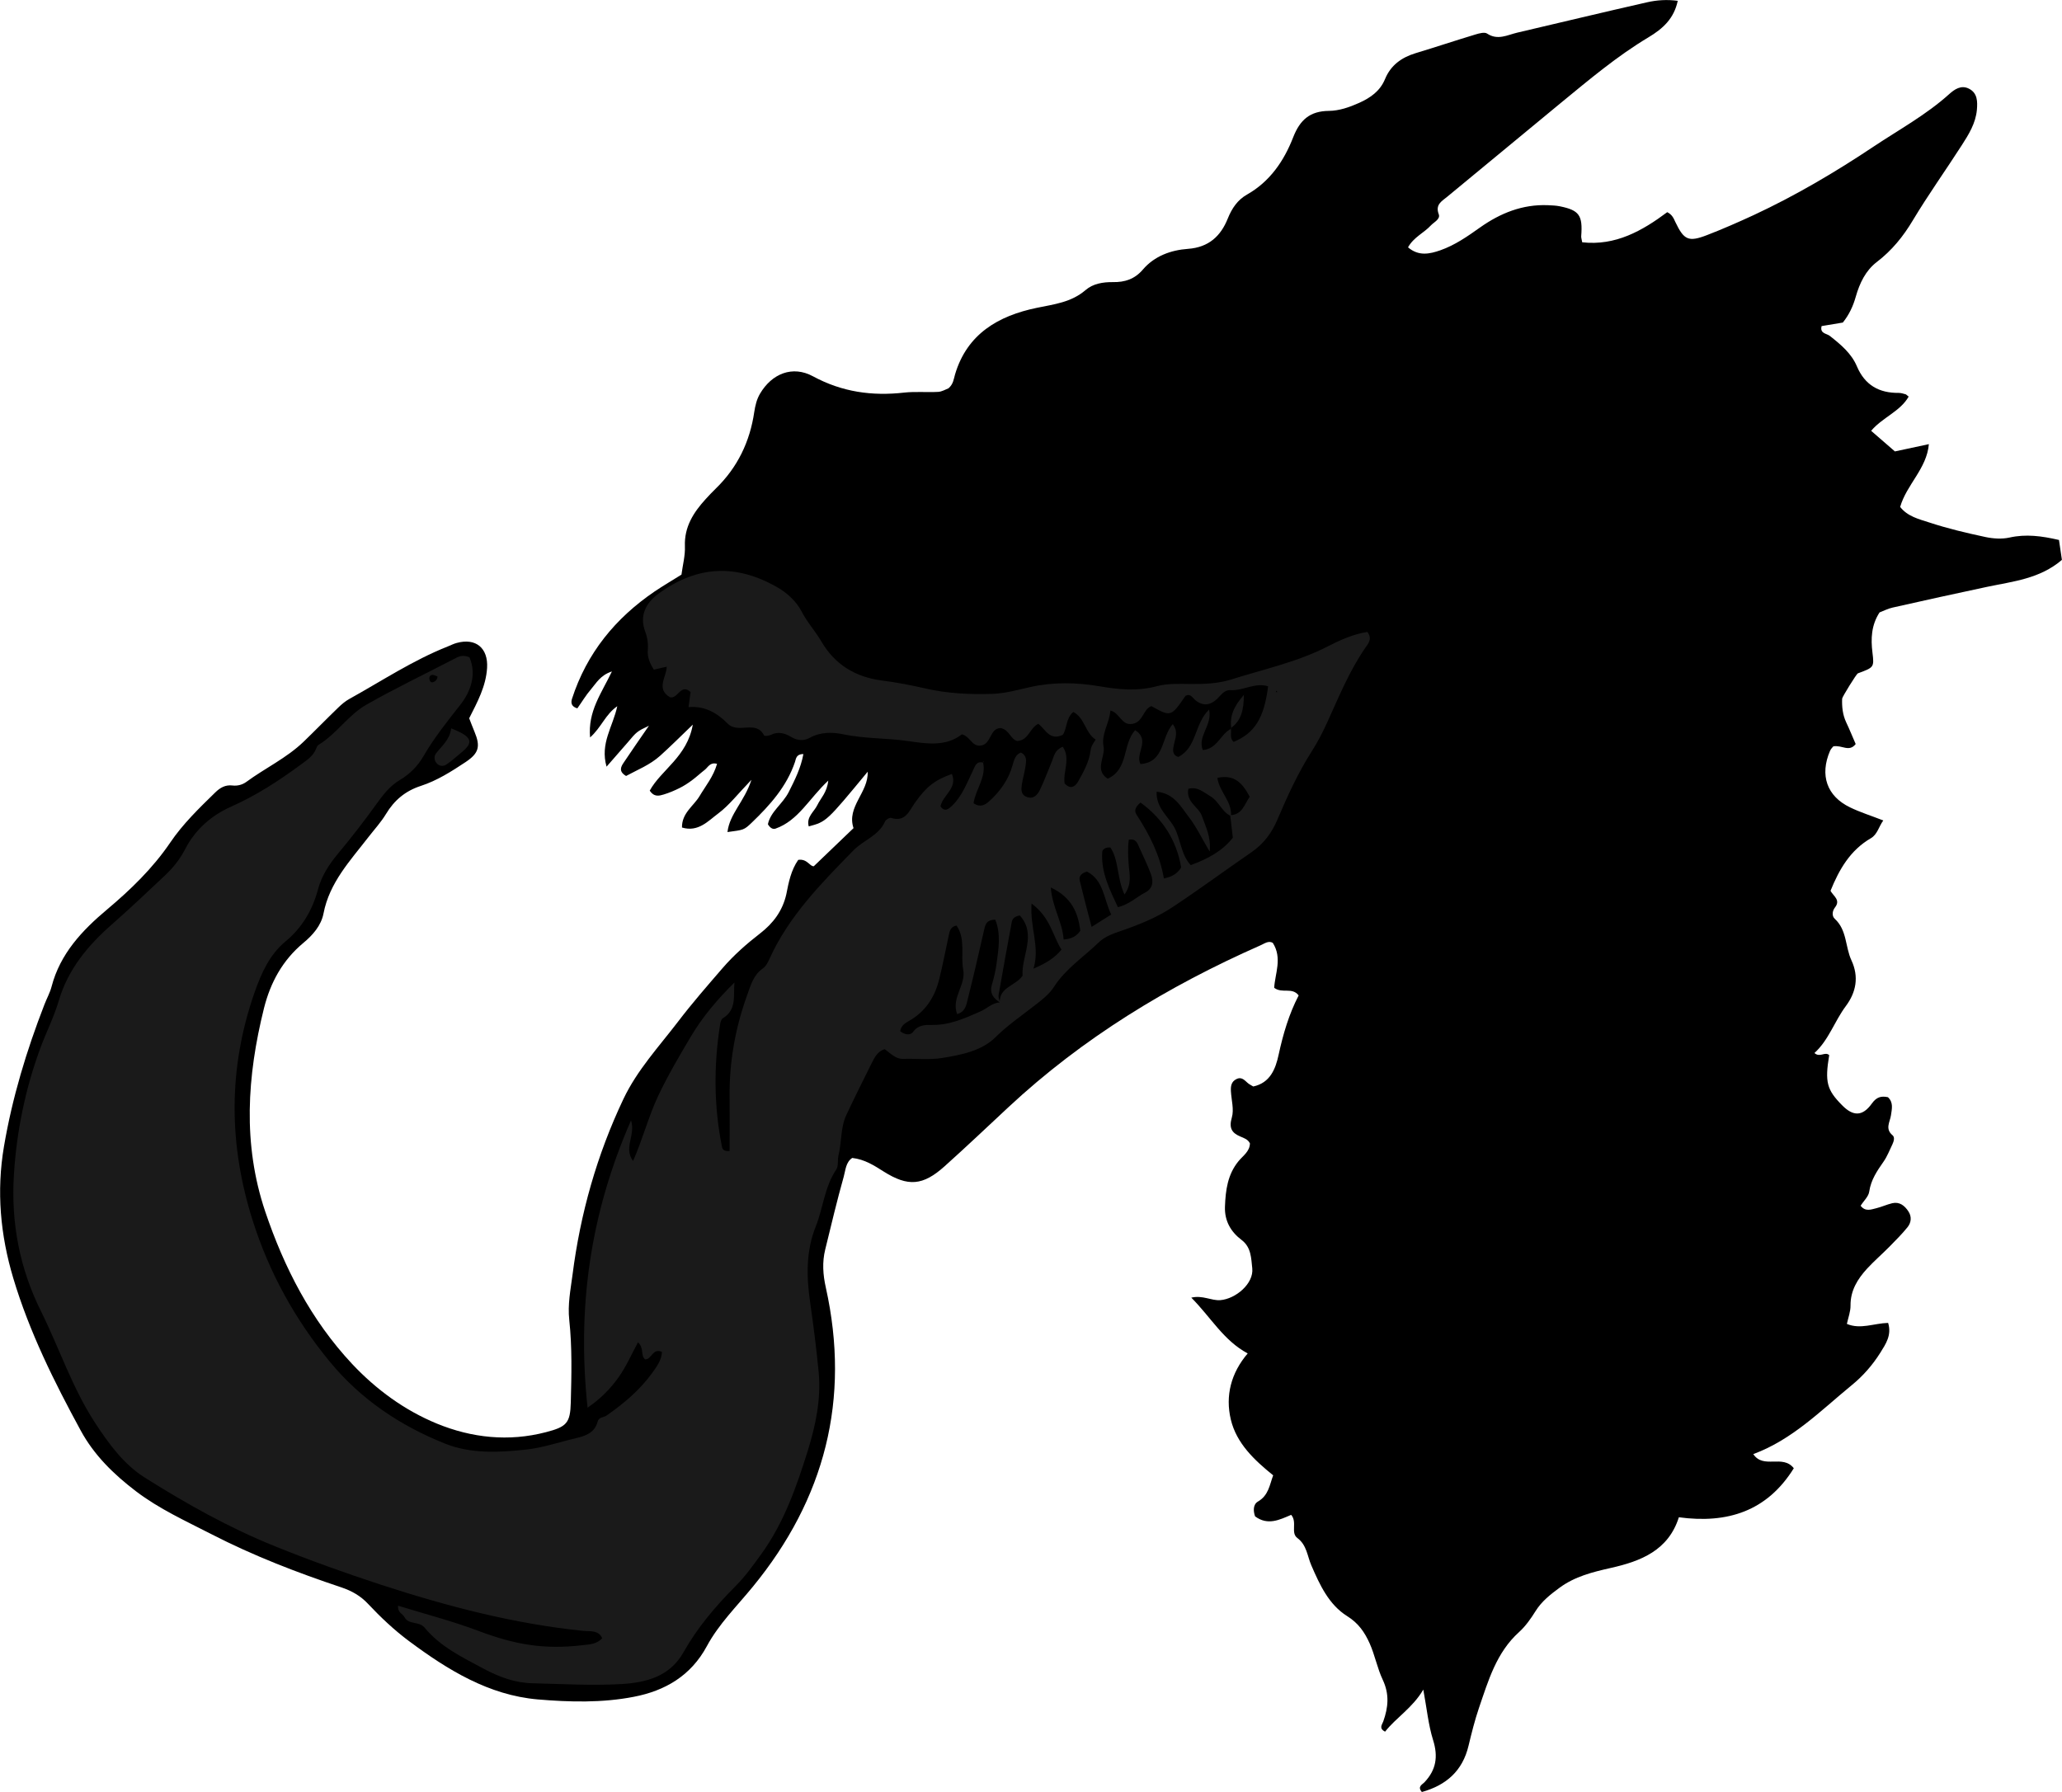 <?xml version="1.0" encoding="utf-8"?>
<!-- Generator: Adobe Illustrator 24.1.1, SVG Export Plug-In . SVG Version: 6.00 Build 0)  -->
<svg version="1.1" id="Layer_1" xmlns="http://www.w3.org/2000/svg" xmlns:xlink="http://www.w3.org/1999/xlink" x="0px" y="0px"
	 viewBox="0 0 203.97 177.25" style="enable-background:new 0 0 203.97 177.25;" xml:space="preserve">
<style type="text/css">
	.st0{fill:#1A1A1A;}
</style>
<g>
	<path d="M78.96,85.07c0.9-0.13,1.13,0.66,1.54,0.63c1.37-1.32,2.64-2.53,3.93-3.77c-0.71-2.12,1.49-3.53,1.4-5.58
		c-4.08,4.94-4.08,4.94-5.83,5.41c-0.26-0.94,0.53-1.44,0.85-2.11c0.33-0.69,0.96-1.24,1.08-2.42c-1.89,1.76-2.95,3.95-5.22,4.75
		c-0.21,0.07-0.48,0.01-0.75-0.43c0.24-1.23,1.47-2.02,2.06-3.19c0.6-1.19,1.2-2.38,1.45-3.76c-0.71,0-0.73,0.46-0.83,0.78
		c-0.82,2.43-2.47,4.27-4.27,6c-0.79,0.76-0.81,0.72-2.41,0.94c0.21-1.81,1.68-3.02,2.37-5.17c-1.34,1.39-2.19,2.51-3.27,3.32
		c-1,0.74-1.99,1.89-3.6,1.4c-0.02-1.44,1.15-2.12,1.74-3.11c0.6-1.01,1.37-1.93,1.73-3.19c-0.69-0.19-0.89,0.33-1.2,0.58
		c-0.44,0.34-0.85,0.73-1.3,1.06c-0.38,0.28-0.79,0.55-1.22,0.76c-0.5,0.25-1.02,0.47-1.55,0.63c-0.44,0.13-0.94,0.29-1.39-0.38
		c1.15-2.08,3.7-3.34,4.26-6.53c-1.32,1.27-2.25,2.2-3.23,3.08c-1.01,0.91-2.27,1.4-3.37,2c-0.75-0.44-0.52-0.9-0.25-1.3
		c0.79-1.19,1.61-2.36,2.51-3.67C63,72.37,63,72.37,62.05,73.5c-0.61,0.71-1.23,1.41-2.05,2.35c-0.66-2.31,0.62-3.93,1.06-5.98
		c-1.18,0.81-1.56,2.08-2.69,3.09c-0.23-2.59,1.11-4.34,2.16-6.53c-1.15,0.37-1.55,1.16-2.06,1.75c-0.51,0.59-0.91,1.27-1.36,1.9
		c-0.55-0.16-0.67-0.5-0.53-0.94c1.46-4.52,4.29-7.98,8.17-10.62c0.86-0.58,1.75-1.1,2.66-1.67c0.12-0.94,0.38-1.88,0.34-2.81
		c-0.07-1.92,0.85-3.34,2.06-4.67c0.32-0.35,0.65-0.7,1-1.04c2.14-2.08,3.37-4.63,3.8-7.57c0.1-0.64,0.24-1.25,0.57-1.81
		c1.17-1.99,3.22-2.82,5.24-1.72c2.88,1.56,5.85,1.97,9.03,1.61c1.1-0.12,2.23-0.01,3.35-0.07c0.38-0.02,0.75-0.25,1.02-0.35
		c0.49-0.42,0.52-0.93,0.65-1.37c1.19-4.03,4.31-5.81,8.07-6.59c1.73-0.36,3.42-0.54,4.84-1.76c0.74-0.64,1.72-0.8,2.71-0.79
		c1.17,0.02,2.15-0.29,2.96-1.24c1.15-1.35,2.79-1.93,4.47-2.05c2.05-0.15,3.24-1.27,3.93-3c0.41-1.02,0.98-1.85,1.9-2.37
		c2.28-1.29,3.67-3.35,4.57-5.67c0.68-1.74,1.67-2.59,3.53-2.61c1.03-0.01,2.03-0.36,2.99-0.79c1.13-0.51,2.08-1.17,2.57-2.37
		c0.56-1.35,1.62-2.12,2.99-2.54c1.99-0.6,3.96-1.26,5.95-1.86c0.37-0.11,0.89-0.26,1.15-0.09c1.05,0.7,2,0.14,2.98-0.09
		c4.28-1,8.55-2.03,12.83-3c0.99-0.23,2.02-0.29,3.05-0.15c-0.37,1.76-1.47,2.76-2.91,3.62c-3.09,1.85-5.85,4.18-8.63,6.46
		c-3.76,3.1-7.51,6.21-11.27,9.31c-0.55,0.45-1.19,0.77-0.83,1.73c0.18,0.48-0.47,0.77-0.78,1.1c-0.68,0.74-1.7,1.16-2.26,2.17
		c1.06,0.9,2.13,0.66,3.2,0.29c1.45-0.51,2.69-1.38,3.93-2.26c2.01-1.42,4.2-2.3,6.7-2.2c0.4,0.02,0.8,0.03,1.19,0.11
		c1.92,0.39,2.27,0.89,2.11,2.96c-0.01,0.15,0.05,0.31,0.1,0.6c3.29,0.37,5.95-1.14,8.41-2.98c0.49,0.24,0.64,0.62,0.8,0.97
		c0.85,1.78,1.29,2.01,3.13,1.3c1.56-0.6,3.1-1.28,4.62-1.98c4.14-1.93,8.06-4.24,11.85-6.77c2.52-1.68,5.2-3.14,7.48-5.19
		c0.53-0.48,1.19-0.94,1.96-0.55c0.86,0.43,0.86,1.28,0.79,2.1c-0.12,1.32-0.8,2.42-1.49,3.49c-1.6,2.49-3.32,4.9-4.84,7.43
		c-0.96,1.61-2.08,2.99-3.57,4.13c-1.11,0.85-1.7,2.1-2.08,3.43c-0.26,0.93-0.66,1.79-1.28,2.56c-0.7,0.12-1.41,0.23-2.1,0.35
		c-0.19,0.75,0.49,0.72,0.81,0.97c1.08,0.85,2.14,1.73,2.68,3.01c0.79,1.86,2.19,2.65,4.14,2.63c0.23,0,0.47,0.08,0.69,0.14
		c0.06,0.02,0.11,0.09,0.29,0.23c-0.85,1.48-2.57,2.04-3.71,3.38c0.78,0.67,1.55,1.34,2.35,2.04c1.13-0.24,2.2-0.47,3.36-0.72
		c-0.21,2.43-2.2,3.99-2.84,6.21c0.72,0.94,1.86,1.21,2.88,1.54c1.82,0.6,3.69,1.04,5.56,1.44c0.76,0.16,1.62,0.22,2.38,0.05
		c1.62-0.36,3.16-0.16,4.89,0.24c0.09,0.62,0.19,1.29,0.29,1.97c-2.19,1.88-4.85,2.13-7.41,2.67c-3.12,0.66-6.23,1.35-9.34,2.05
		c-0.46,0.1-0.89,0.33-1.29,0.48c-0.82,1.27-0.87,2.6-0.7,3.98c0.18,1.46,0.14,1.46-1.45,2.05c-0.13,0.05-1.54,2.32-1.55,2.5
		c-0.03,0.81,0.05,1.59,0.4,2.34c0.34,0.71,0.63,1.45,0.94,2.15c-0.65,0.84-1.37,0.07-2.21,0.23c-0.05,0.06-0.24,0.24-0.33,0.45
		c-1.03,2.4-0.32,4.48,1.99,5.59c0.99,0.48,2.05,0.81,3.28,1.29c-0.46,0.64-0.58,1.38-1.23,1.76c-2.05,1.19-3.14,3.1-3.99,5.2
		c0.28,0.53,1.03,0.9,0.44,1.65c-0.26,0.33-0.33,0.84-0.02,1.12c1.22,1.12,1.03,2.78,1.65,4.11c0.76,1.64,0.46,3.16-0.55,4.52
		c-1.13,1.51-1.69,3.36-3.11,4.65c0.55,0.49,1.04-0.18,1.46,0.21c-0.44,2.66-0.24,3.43,1.28,4.96c1.08,1.1,2.01,1.12,2.93-0.16
		c0.47-0.66,0.92-0.78,1.6-0.64c0.56,0.52,0.39,1.16,0.3,1.79c-0.1,0.67-0.61,1.34,0.16,1.98c0.24,0.2,0.12,0.6-0.02,0.9
		c-0.28,0.57-0.51,1.19-0.87,1.7c-0.64,0.92-1.25,1.8-1.42,2.97c-0.07,0.5-0.56,0.93-0.85,1.4c0.47,0.61,1.03,0.37,1.53,0.25
		c0.54-0.13,1.05-0.37,1.59-0.5c0.73-0.17,1.23,0.24,1.6,0.8c0.35,0.52,0.29,1.11-0.08,1.57c-0.55,0.68-1.18,1.31-1.79,1.93
		c-0.73,0.74-1.52,1.42-2.22,2.18c-0.93,1.02-1.64,2.15-1.63,3.63c0.01,0.61-0.23,1.21-0.36,1.83c1.34,0.57,2.66-0.06,4.08-0.1
		c0.37,1.21-0.23,2.08-0.76,2.93c-0.77,1.23-1.73,2.33-2.84,3.23c-3.07,2.52-5.88,5.4-9.74,6.82c1.01,1.52,2.91-0.01,4.01,1.4
		c-2.65,4.26-6.57,5.5-11.37,4.85c-1.04,3.29-3.78,4.35-6.72,5.01c-1.81,0.41-3.56,0.84-5.08,1.96c-0.91,0.67-1.77,1.34-2.38,2.32
		c-0.46,0.74-0.99,1.49-1.63,2.07c-2.25,2.03-3.04,4.81-3.97,7.52c-0.41,1.21-0.72,2.45-1.02,3.7c-0.59,2.52-2.22,3.93-4.62,4.6
		c-0.48-0.54,0.05-0.74,0.26-0.97c1.15-1.22,1.36-2.53,0.85-4.16c-0.47-1.5-0.62-3.11-0.97-5c-1.07,1.82-2.67,2.75-3.78,4.16
		c-0.65-0.33-0.29-0.7-0.18-1.01c0.49-1.39,0.63-2.68-0.06-4.14c-0.53-1.12-0.77-2.43-1.29-3.59c-0.49-1.09-1.1-1.99-2.22-2.69
		c-1.81-1.13-2.71-3.09-3.54-5.01c-0.41-0.93-0.44-2.01-1.39-2.72c-0.69-0.52,0.02-1.57-0.61-2.29c-1.13,0.48-2.31,1.09-3.57,0.15
		c-0.19-0.53-0.21-1.18,0.29-1.47c1.05-0.61,1.15-1.66,1.5-2.59c-1.88-1.52-3.63-3.17-4.19-5.52c-0.56-2.35,0.02-4.61,1.67-6.54
		c-2.39-1.28-3.63-3.56-5.58-5.52c1.13-0.26,1.97,0.31,2.86,0.25c1.53-0.12,3.34-1.64,3.17-3.16c-0.11-0.97-0.09-2.07-1.06-2.8
		c-1.06-0.8-1.69-1.88-1.64-3.29c0.06-1.63,0.26-3.18,1.34-4.5c0.44-0.54,1.11-0.95,1.13-1.76c-0.2-0.41-0.58-0.52-0.95-0.68
		c-0.86-0.36-1.14-0.86-0.84-1.88c0.23-0.79-0.04-1.71-0.09-2.58c-0.03-0.5,0.02-0.96,0.54-1.22c0.58-0.29,0.86,0.2,1.23,0.47
		c0.13,0.09,0.27,0.16,0.44,0.26c1.68-0.36,2.21-1.75,2.51-3.15c0.44-2.03,1.02-4.01,1.98-5.86c-0.66-0.85-1.61-0.15-2.42-0.75
		c0.07-1.38,0.83-2.94-0.14-4.45c-0.43-0.25-0.83,0.08-1.25,0.26c-9.13,4.03-17.56,9.16-24.89,15.99c-2.1,1.96-4.19,3.94-6.33,5.86
		c-2.14,1.92-3.61,2.03-6.01,0.52c-0.95-0.6-1.88-1.21-3.12-1.35c-0.64,0.42-0.66,1.21-0.84,1.85c-0.67,2.38-1.24,4.79-1.83,7.2
		c-0.31,1.26-0.23,2.49,0.06,3.78c2.45,11.04-0.09,20.9-7.23,29.6c-1.57,1.92-3.36,3.68-4.54,5.87c-1.58,2.94-4.15,4.42-7.22,5.01
		c-3.13,0.61-6.36,0.53-9.51,0.26c-4.85-0.42-8.9-2.92-12.72-5.76c-1.48-1.1-2.82-2.37-4.08-3.71c-0.73-0.78-1.6-1.27-2.61-1.61
		c-4.4-1.47-8.73-3.14-12.85-5.26c-2.55-1.31-5.18-2.5-7.49-4.26c-2.19-1.67-4.13-3.56-5.45-5.99c-2.64-4.85-5.09-9.78-6.68-15.09
		c-1.28-4.28-1.67-8.59-0.92-13.02c0.82-4.83,2.23-9.48,4-14.04c0.23-0.6,0.55-1.17,0.71-1.78c0.85-3.26,3.02-5.56,5.5-7.64
		c2.33-1.96,4.5-4.06,6.23-6.6c1.25-1.85,2.86-3.41,4.46-4.97c0.49-0.48,1.01-0.77,1.7-0.69c0.5,0.06,0.98-0.07,1.37-0.35
		c1.86-1.37,3.99-2.36,5.67-3.98c1.15-1.11,2.26-2.25,3.41-3.36c0.34-0.33,0.71-0.65,1.13-0.88c3.21-1.78,6.28-3.82,9.71-5.18
		c0.3-0.12,0.59-0.27,0.89-0.35c1.9-0.53,3.13,0.51,3.01,2.47c-0.11,1.81-0.95,3.36-1.77,4.98c0.17,0.44,0.34,0.89,0.52,1.32
		c0.61,1.46,0.45,2.13-0.87,3.01c-1.4,0.93-2.83,1.84-4.43,2.36c-1.54,0.5-2.63,1.42-3.45,2.78c-0.49,0.81-1.15,1.53-1.74,2.29
		c-1.8,2.33-3.85,4.49-4.44,7.55c-0.23,1.2-1.07,2.15-2,2.92c-2.05,1.71-3.25,3.91-3.89,6.46c-1.67,6.71-2.12,13.44,0.12,20.1
		c1.88,5.57,4.53,10.74,8.6,15.09c2.39,2.54,5.18,4.58,8.38,5.9c3.46,1.42,7.11,1.81,10.79,0.85c2.04-0.53,2.41-0.89,2.46-2.95
		c0.07-2.71,0.14-5.45-0.15-8.14c-0.17-1.56,0.13-3.01,0.32-4.47c0.77-6.05,2.41-11.87,5.04-17.41c1.36-2.86,3.49-5.15,5.38-7.62
		c1.4-1.84,2.93-3.59,4.44-5.34c1.1-1.27,2.36-2.38,3.69-3.41c1.29-1,2.22-2.21,2.6-3.88C78.01,87.29,78.25,86.09,78.96,85.07z"/>
	<path class="st0" d="M97.23,75.37c0.38,1.51-0.73,2.71-0.93,4.1c0.63,0.43,1.11,0.2,1.54-0.19c1.09-0.98,1.92-2.14,2.32-3.57
		c0.15-0.52,0.28-1.06,0.83-1.26c0.63,0.34,0.52,0.85,0.46,1.3c-0.08,0.63-0.28,1.25-0.37,1.87c-0.07,0.47-0.11,1,0.47,1.22
		c0.68,0.27,1.08-0.21,1.32-0.7c0.45-0.93,0.8-1.91,1.2-2.86c0.2-0.49,0.26-1.08,1.06-1.4c0.8,1.2,0,2.46,0.18,3.63
		c0.52,0.57,1.01,0.39,1.33-0.18c0.55-0.97,1.1-1.96,1.24-3.09c0.05-0.42,0.27-0.7,0.5-1.07c-1.04-0.66-1.06-2.14-2.21-2.73
		c-0.75,0.62-0.61,1.64-1.04,2.26c-1.32,0.63-1.73-0.58-2.42-1.09c-0.87,0.42-0.95,1.63-2.08,1.7c-0.67-0.15-0.79-1.13-1.65-1.28
		c-1.11,0.01-0.9,1.67-2.03,1.74c-0.82,0.06-1.01-0.93-1.8-1.12c-1.62,1.26-3.55,0.92-5.36,0.66c-2.13-0.3-4.29-0.22-6.41-0.67
		c-1.05-0.22-2.22-0.23-3.27,0.35c-0.59,0.33-1.24,0.29-1.83-0.07c-0.65-0.39-1.3-0.58-2.04-0.21c-0.19,0.1-0.62,0.13-0.66,0.05
		c-0.8-1.58-2.55-0.1-3.61-1.18c-0.98-1-2.23-1.77-3.86-1.62c0.08-0.58,0.14-1.04,0.2-1.49c-0.96-0.91-1.26,0.72-2.04,0.51
		c-1.4-0.83-0.35-1.97-0.32-3.02c-0.44,0.1-0.81,0.18-1.27,0.29c-0.38-0.58-0.66-1.22-0.6-1.92c0.05-0.65-0.03-1.23-0.26-1.85
		c-0.59-1.58,0.07-2.84,1.34-3.76c3.85-2.81,7.73-2.94,11.81-0.57c0.93,0.54,1.84,1.4,2.32,2.34c0.56,1.09,1.37,1.96,1.97,2.99
		c1.34,2.29,3.37,3.51,6,3.85c1.42,0.18,2.83,0.45,4.22,0.77c2.2,0.51,4.43,0.62,6.66,0.55c1.25-0.04,2.5-0.39,3.74-0.67
		c2.3-0.52,4.62-0.47,6.91-0.08c1.91,0.33,3.76,0.5,5.68-0.02c1.06-0.28,2.22-0.22,3.34-0.21c1.37,0.01,2.72-0.04,4.03-0.46
		c3.18-1.01,6.46-1.7,9.48-3.25c1.23-0.63,2.55-1.23,3.94-1.44c0.53,0.71,0.06,1.18-0.22,1.59c-1.55,2.26-2.58,4.77-3.7,7.24
		c-0.46,1.02-0.97,2.02-1.57,2.96c-1.38,2.16-2.43,4.47-3.43,6.82c-0.54,1.26-1.33,2.34-2.5,3.15c-2.63,1.81-5.2,3.71-7.86,5.47
		c-1.6,1.06-3.4,1.77-5.21,2.39c-0.77,0.26-1.54,0.56-2.1,1.11c-1.49,1.44-3.27,2.6-4.41,4.38c-0.49,0.76-1.19,1.28-1.88,1.82
		c-1.31,1.03-2.69,1.96-3.9,3.16c-1.4,1.38-3.4,1.75-5.28,2.06c-1.25,0.2-2.55,0.05-3.83,0.09c-0.81,0.03-1.28-0.57-1.87-0.96
		c-0.69,0.22-0.98,0.8-1.27,1.37c-0.85,1.71-1.71,3.43-2.52,5.16c-0.58,1.25-0.44,2.66-0.77,3.98c-0.11,0.46,0.02,1.05-0.22,1.4
		c-1.16,1.71-1.29,3.77-2.02,5.61c-0.99,2.47-0.93,4.98-0.56,7.55c0.33,2.29,0.62,4.58,0.84,6.88c0.25,2.67-0.3,5.28-1.08,7.79
		c-1.12,3.58-2.36,7.12-4.6,10.22c-0.8,1.1-1.58,2.2-2.55,3.17c-1.97,1.98-3.77,4.1-5.15,6.55c-1.34,2.39-3.71,2.99-6.12,3.13
		c-2.94,0.17-5.9-0.01-8.85-0.08c-1.71-0.04-3.3-0.64-4.78-1.43c-2.1-1.13-4.3-2.18-5.85-4.07c-0.56-0.68-1.58-0.23-2.01-1.07
		c-0.16-0.31-0.68-0.41-0.61-1.1c2.68,0.83,5.38,1.52,7.97,2.5c3.58,1.35,6.45,1.85,10.23,1.41c0.71-0.08,1.45-0.09,1.99-0.7
		c-0.39-0.83-1.2-0.65-1.87-0.72c-6.85-0.7-13.46-2.43-19.97-4.55c-3.55-1.16-7.07-2.42-10.53-3.82c-4.52-1.82-8.78-4.21-12.9-6.81
		c-2.09-1.32-3.57-3.37-4.94-5.47c-2.23-3.44-3.5-7.33-5.3-10.96c-2.13-4.27-2.97-8.77-2.69-13.45c0.26-4.3,1.12-8.53,2.62-12.6
		c0.58-1.57,1.35-3.08,1.82-4.68c0.92-3.12,2.88-5.47,5.26-7.56c1.8-1.58,3.54-3.23,5.28-4.87c0.8-0.76,1.46-1.59,1.99-2.62
		c0.97-1.87,2.55-3.28,4.51-4.15c2.5-1.11,4.76-2.58,6.95-4.2c0.59-0.43,1.18-0.82,1.46-1.52c0.06-0.15,0.13-0.33,0.25-0.4
		c1.78-1.08,2.93-2.94,4.71-3.96c2.91-1.66,5.94-3.1,8.91-4.65c0.37-0.19,0.74-0.29,1.31-0.05c0.72,1.71,0.13,3.39-0.94,4.74
		c-1.28,1.63-2.57,3.24-3.61,5.04c-0.56,0.97-1.36,1.78-2.34,2.36c-0.99,0.59-1.65,1.45-2.31,2.37c-1.21,1.68-2.48,3.33-3.81,4.92
		c-0.88,1.06-1.61,2.17-1.97,3.51c-0.55,2.05-1.55,3.79-3.23,5.18c-1.58,1.31-2.39,3.15-3.06,5.06c-2.61,7.5-2.57,15-0.17,22.56
		c1.64,5.17,4.21,9.81,7.64,13.97c3.07,3.72,6.96,6.32,11.4,8.09c2.57,1.02,5.33,0.87,8.02,0.58c1.65-0.18,3.26-0.74,4.89-1.12
		c0.95-0.22,1.87-0.54,2.15-1.6c0.14-0.54,0.59-0.43,0.89-0.64c1.71-1.19,3.3-2.52,4.53-4.23c0.46-0.64,0.92-1.26,0.96-2.08
		c-0.96-0.39-1.01,0.76-1.66,0.75c-0.49-0.39-0.08-1.1-0.71-1.69c-0.65,1.19-1.17,2.41-1.93,3.47c-0.77,1.08-1.71,2.07-3.06,3
		c-1.05-9.88,0.24-19.16,4.3-28.43c0.47,1.52-0.77,2.7,0.2,4.02c0.96-2.17,1.52-4.39,2.48-6.43c0.96-2.03,2.09-3.95,3.23-5.87
		c1.18-1.99,2.66-3.72,4.32-5.36c-0.13,1.28,0.26,2.69-1.15,3.54c-0.16,0.09-0.24,0.4-0.27,0.62c-0.64,4.05-0.62,8.1,0.19,12.13
		c0.05,0.23,0.21,0.43,0.75,0.38c0-1.76,0.02-3.55,0-5.34c-0.04-3.47,0.56-6.83,1.74-10.09c0.35-0.97,0.61-1.98,1.55-2.63
		c0.3-0.21,0.51-0.62,0.67-0.98c1.92-4.23,5.12-7.45,8.3-10.71c0.99-1.01,2.5-1.44,3.12-2.86c0.08-0.17,0.44-0.39,0.6-0.34
		c1.39,0.44,1.77-0.66,2.34-1.48c1.11-1.59,1.99-2.28,3.67-2.87c0.58,1.41-0.9,2.09-1.13,3.2c0.42,0.63,0.85,0.23,1.16-0.07
		c1-0.97,1.47-2.27,2.06-3.49c0.21-0.45,0.34-0.92,0.99-0.77L97.23,75.37z M121.76,80.73c-0.91-0.4-1.18-1.46-2.03-1.95
		c-0.67-0.39-1.24-0.98-2.18-0.74c-0.26,1.33,1.03,1.78,1.35,2.71c0.35,1.04,0.91,2.01,0.76,3.5c-0.8-1.35-1.34-2.49-2.1-3.47
		c-0.78-1.01-1.44-2.3-3.15-2.45c-0.06,1.63,1.19,2.46,1.78,3.58c0.61,1.17,0.62,2.61,1.59,3.68c1.69-0.61,3.13-1.39,4.17-2.71
		c-0.1-0.81-0.18-1.52-0.26-2.23c1.19-0.04,1.4-1.06,1.93-1.83c-0.7-1.3-1.48-2.24-3.2-1.86C120.63,78.38,121.9,79.31,121.76,80.73z
		 M98.92,99.18c-0.66-0.41-1.05-0.92-0.8-1.77c0.2-0.68,0.37-1.39,0.46-2.09c0.2-1.46,0.44-2.93-0.13-4.33
		c-0.96,0.01-1,0.58-1.13,1.13c-0.51,2.25-1.03,4.49-1.59,6.73c-0.14,0.57-0.23,1.24-1.05,1.48c-0.61-1.62,0.89-2.86,0.6-4.4
		c-0.27-1.44,0.26-3.01-0.66-4.36c-0.64,0.11-0.69,0.6-0.79,1.07c-0.3,1.4-0.57,2.8-0.91,4.19c-0.41,1.68-1.24,3.08-2.76,4.03
		c-0.44,0.28-1.03,0.5-1.11,1.16c0.41,0.35,1,0.44,1.26,0.08c0.52-0.71,1.19-0.71,1.9-0.7c1.72,0.03,3.24-0.66,4.76-1.33
		c0.65-0.28,1.17-0.85,1.92-0.9c-0.04-1.52,1.59-1.64,2.26-2.64c-0.13-1.96,1.43-4.06-0.27-5.96c-0.53,0.09-0.74,0.33-0.8,0.66
		c-0.45,2.42-0.89,4.84-1.31,7.26C98.75,98.7,98.87,98.95,98.92,99.18z M121.8,72.09l-0.05-0.04c0.09,0.45-0.15,0.97,0.28,1.35
		c2.08-0.87,3.01-2.34,3.41-5.5c-1.29-0.41-2.46,0.45-3.71,0.38c-0.65-0.04-0.95,0.51-1.35,0.88c-0.68,0.63-1.39,0.72-2.14,0.11
		c-0.28-0.23-0.46-0.69-0.97-0.43c-1.44,2.09-1.44,2.09-3.38,1.02c-0.84,0.33-0.79,1.54-1.84,1.75c-1.13,0.22-1.25-1.08-2.21-1.31
		c-0.11,1.27-0.91,2.3-0.68,3.55c0.2,1.05-0.94,2.31,0.41,3.19c2.1-0.94,1.44-3.41,2.72-4.8c1.55,1-0.03,2.3,0.52,3.35
		c2.41-0.16,2.03-2.66,3.2-3.95c0.57,0.76,0.24,1.41,0.1,2.08c-0.09,0.44-0.19,0.96,0.44,1.17c1.85-0.92,1.58-3.27,3.05-4.69
		c0.35,1.56-1.18,2.63-0.62,4.01C120.45,74.08,120.73,72.59,121.8,72.09z M109.84,83.85c-0.47-0.05-0.8,0.18-0.81,0.46
		c-0.13,2.01,0.75,3.72,1.55,5.44c1.15-0.28,1.83-1,2.67-1.43c0.79-0.4,0.87-1.1,0.6-1.83c-0.33-0.89-0.74-1.75-1.14-2.61
		c-0.19-0.41-0.3-0.95-1.05-0.8c-0.11,0.85-0.08,1.7,0,2.58c0.07,0.86,0.32,1.79-0.43,2.84C110.46,86.81,110.69,85.12,109.84,83.85z
		 M112.82,79.4c-0.6,0.5-0.62,0.86-0.37,1.24c1.26,1.93,2.29,3.96,2.68,6.27c0.75-0.16,1.3-0.42,1.71-1.09
		C116.39,83.19,115.08,81.05,112.82,79.4z M102.04,89.39c-0.17,2.44,0.85,4.28,0.19,6.44c1.27-0.54,2.1-1.06,2.77-1.88
		C104.1,92.54,103.93,90.8,102.04,89.39z M109.92,90.48c-0.76-1.58-0.74-3.4-2.4-4.25c-0.51,0.15-0.82,0.42-0.72,0.87
		c0.36,1.5,0.76,2.99,1.18,4.6C108.63,91.3,109.15,90.97,109.92,90.48z M106.86,92.09c-0.21-1.77-0.84-3.31-2.92-4.29
		c0.16,2.02,1.18,3.47,1.27,5.15C105.98,92.89,106.45,92.66,106.86,92.09z M43.28,66.92c-0.18-0.05-0.4-0.18-0.57-0.14
		c-0.24,0.06-0.29,0.31-0.2,0.54c0.07,0.18,0.2,0.23,0.37,0.16C43.1,67.39,43.25,67.24,43.28,66.92z M126.29,68.32l-0.09,0.14
		l0.14,0.02L126.29,68.32z"/>
	<path class="st0" d="M44.63,72.06c2.1,0.83,2.26,1.37,1.01,2.39c-0.49,0.4-0.95,0.83-1.47,1.18c-0.36,0.24-0.78,0.17-1.04-0.2
		c-0.18-0.26-0.21-0.6,0-0.89C43.69,73.8,44.48,73.22,44.63,72.06z"/>
	<polygon class="st0" points="97.28,75.42 97.32,75.32 97.23,75.37 	"/>
	<path class="st0" d="M121.8,72.09c-0.19-1.21,0.24-2.2,1.24-3.34c0,1.51-0.27,2.55-1.29,3.29L121.8,72.09z"/>
</g>
</svg>
